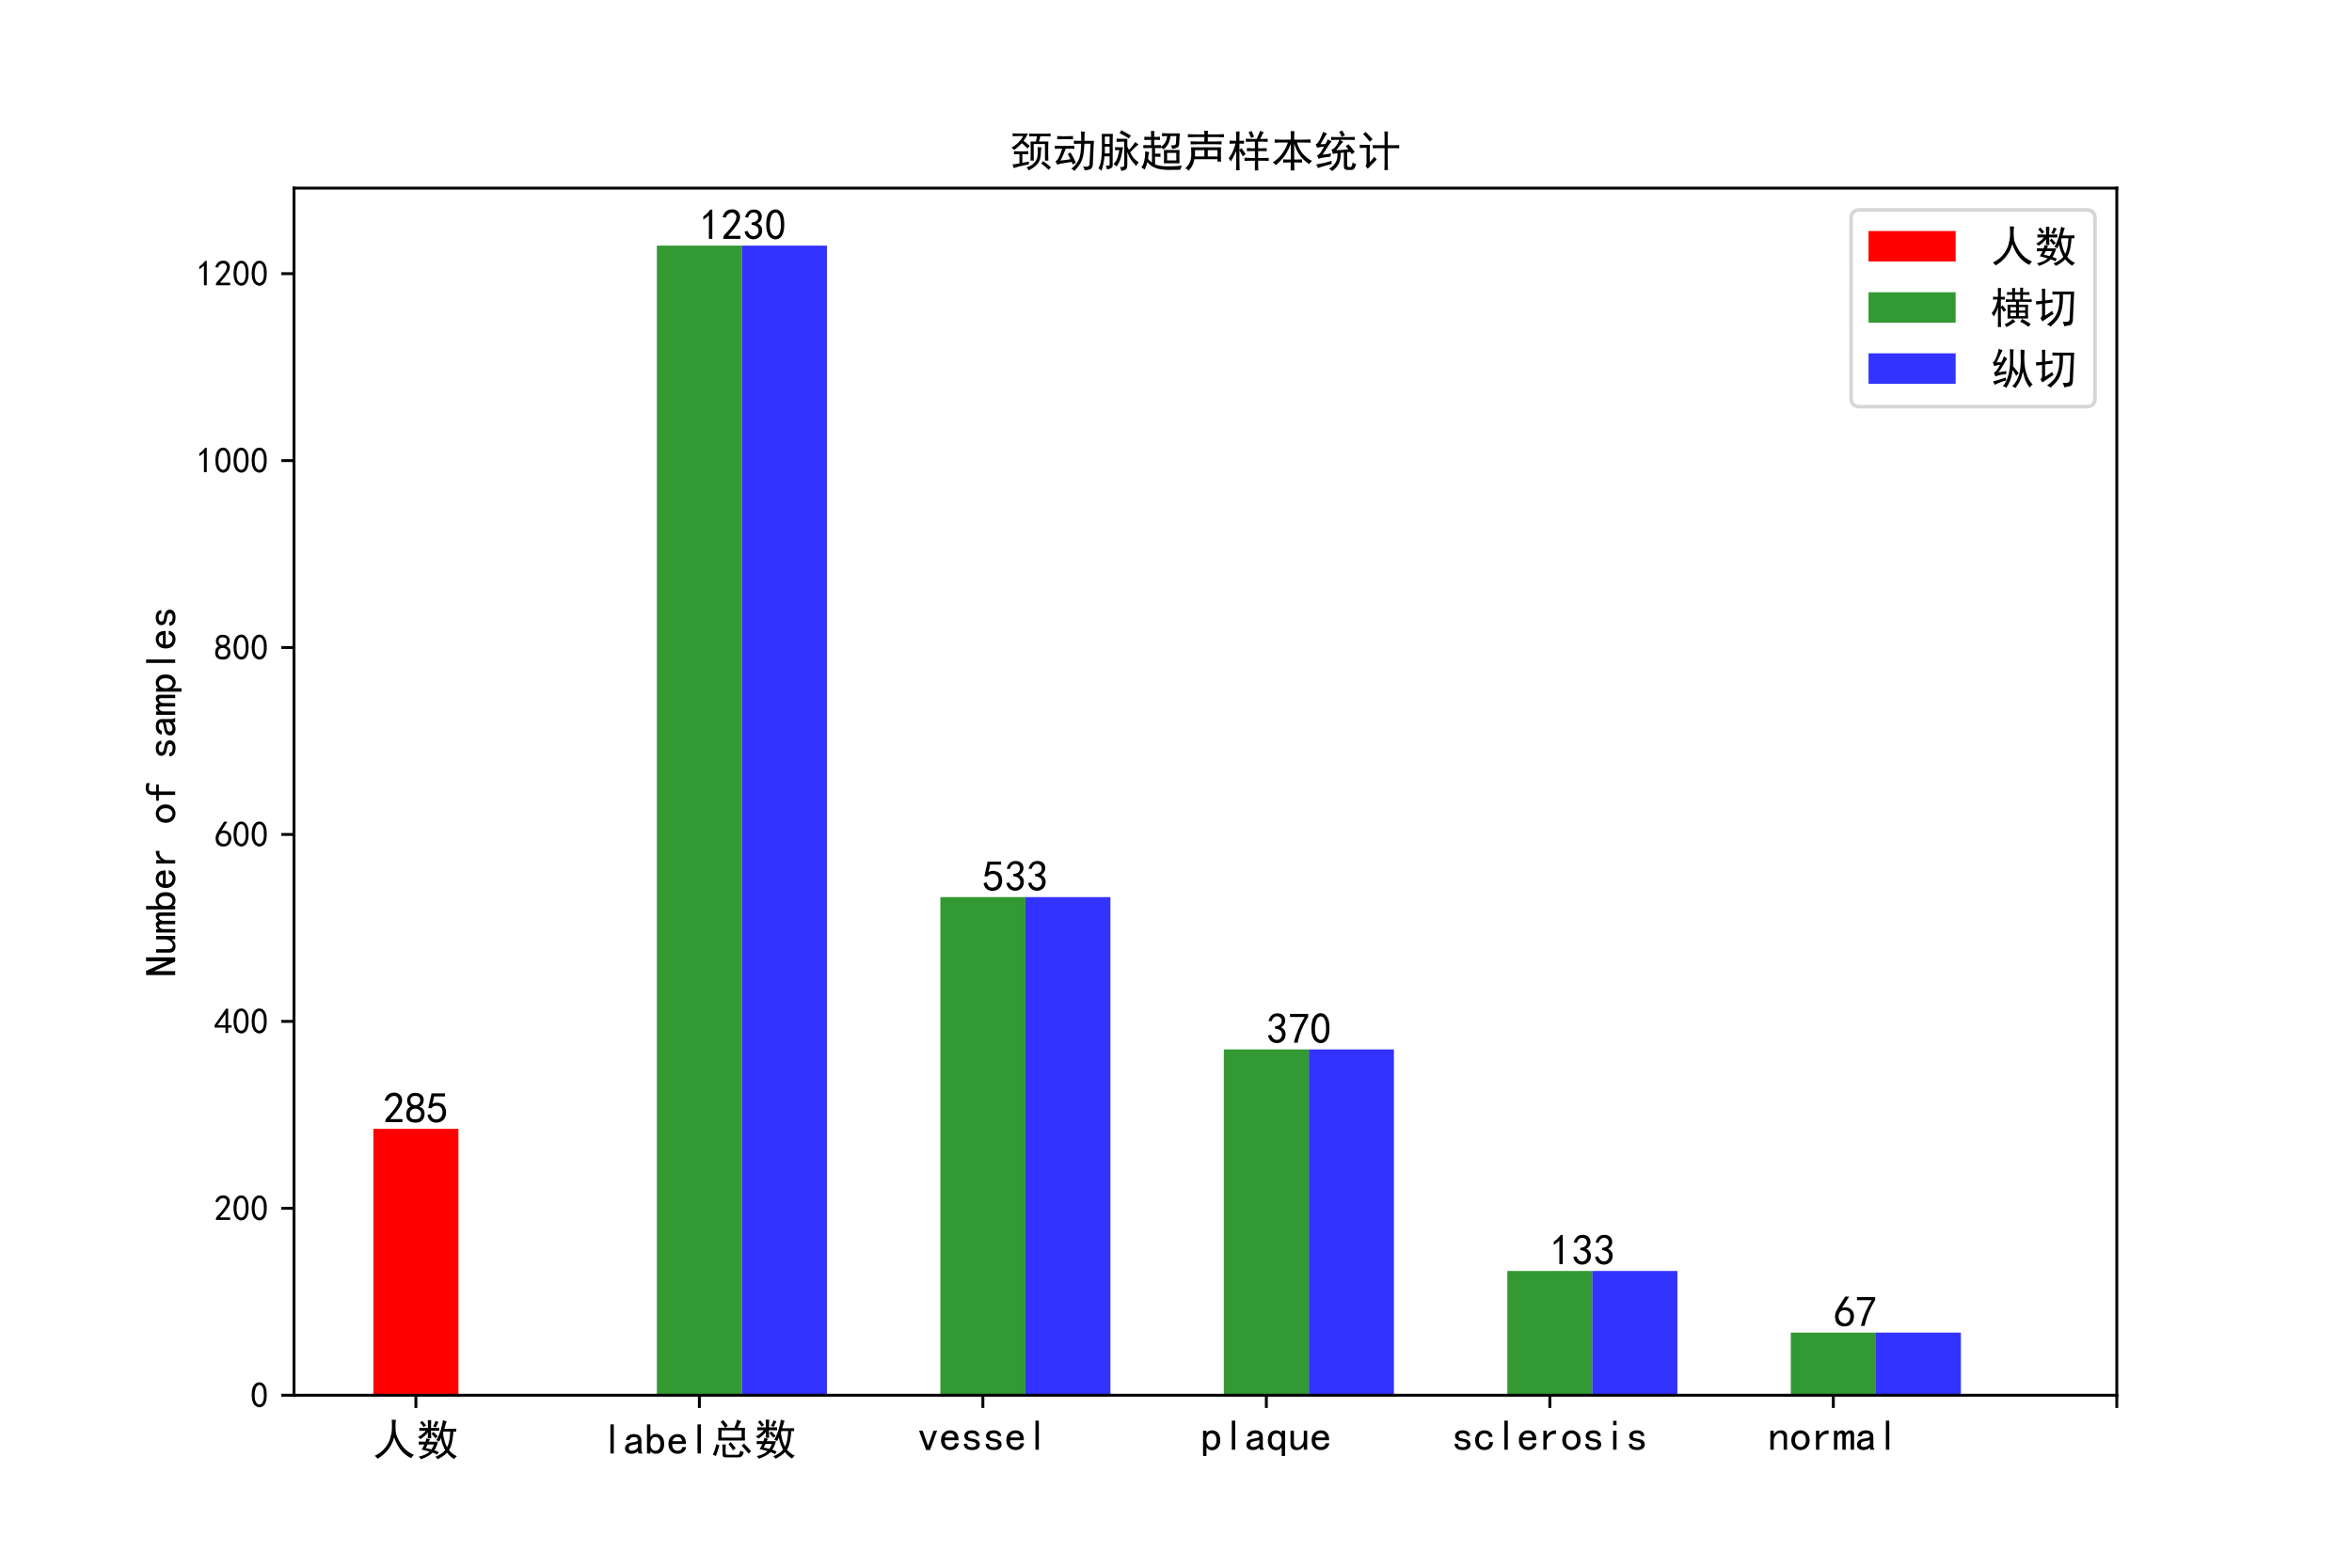 <?xml version="1.0" encoding="utf-8" standalone="no"?>
<!DOCTYPE svg PUBLIC "-//W3C//DTD SVG 1.1//EN"
  "http://www.w3.org/Graphics/SVG/1.1/DTD/svg11.dtd">
<!-- Created with matplotlib (http://matplotlib.org/) -->
<svg height="432pt" version="1.1" viewBox="0 0 648 432" width="648pt" xmlns="http://www.w3.org/2000/svg" xmlns:xlink="http://www.w3.org/1999/xlink">
 <defs>
  <style type="text/css">
*{stroke-linecap:butt;stroke-linejoin:round;}
  </style>
 </defs>
 <g id="figure_1">
  <g id="patch_1">
   <path d="M 0 432 
L 648 432 
L 648 0 
L 0 0 
z
" style="fill:#ffffff;"/>
  </g>
  <g id="axes_1">
   <g id="patch_2">
    <path d="M 81 384.48 
L 583.2 384.48 
L 583.2 51.84 
L 81 51.84 
z
" style="fill:#ffffff;"/>
   </g>
   <g id="patch_3">
    <path clip-path="url(#pd84b29ef60)" d="M 102.869 384.48 
L 126.3 384.48 
L 126.3 311.075 
L 102.869 311.075 
z
" style="fill:#ff0000;"/>
   </g>
   <g id="patch_4">
    <path clip-path="url(#pd84b29ef60)" d="M 180.971 384.48 
L 204.402 384.48 
L 204.402 67.68 
L 180.971 67.68 
z
" style="fill:#008000;opacity:0.8;"/>
   </g>
   <g id="patch_5">
    <path clip-path="url(#pd84b29ef60)" d="M 259.074 384.48 
L 282.505 384.48 
L 282.505 247.2 
L 259.074 247.2 
z
" style="fill:#008000;opacity:0.8;"/>
   </g>
   <g id="patch_6">
    <path clip-path="url(#pd84b29ef60)" d="M 337.177 384.48 
L 360.607 384.48 
L 360.607 289.182 
L 337.177 289.182 
z
" style="fill:#008000;opacity:0.8;"/>
   </g>
   <g id="patch_7">
    <path clip-path="url(#pd84b29ef60)" d="M 415.279 384.48 
L 438.71 384.48 
L 438.71 350.224 
L 415.279 350.224 
z
" style="fill:#008000;opacity:0.8;"/>
   </g>
   <g id="patch_8">
    <path clip-path="url(#pd84b29ef60)" d="M 493.382 384.48 
L 516.813 384.48 
L 516.813 367.223 
L 493.382 367.223 
z
" style="fill:#008000;opacity:0.8;"/>
   </g>
   <g id="patch_9">
    <path clip-path="url(#pd84b29ef60)" d="M 204.402 384.48 
L 227.833 384.48 
L 227.833 67.68 
L 204.402 67.68 
z
" style="fill:#0000ff;opacity:0.8;"/>
   </g>
   <g id="patch_10">
    <path clip-path="url(#pd84b29ef60)" d="M 282.505 384.48 
L 305.936 384.48 
L 305.936 247.2 
L 282.505 247.2 
z
" style="fill:#0000ff;opacity:0.8;"/>
   </g>
   <g id="patch_11">
    <path clip-path="url(#pd84b29ef60)" d="M 360.607 384.48 
L 384.038 384.48 
L 384.038 289.182 
L 360.607 289.182 
z
" style="fill:#0000ff;opacity:0.8;"/>
   </g>
   <g id="patch_12">
    <path clip-path="url(#pd84b29ef60)" d="M 438.71 384.48 
L 462.141 384.48 
L 462.141 350.224 
L 438.71 350.224 
z
" style="fill:#0000ff;opacity:0.8;"/>
   </g>
   <g id="patch_13">
    <path clip-path="url(#pd84b29ef60)" d="M 516.813 384.48 
L 540.244 384.48 
L 540.244 367.223 
L 516.813 367.223 
z
" style="fill:#0000ff;opacity:0.8;"/>
   </g>
   <g id="matplotlib.axis_1">
    <g id="xtick_1">
     <g id="line2d_1">
      <defs>
       <path d="M 0 0 
L 0 3.5 
" id="md4687d749d" style="stroke:#000000;stroke-width:0.8;"/>
      </defs>
      <g>
       <use style="stroke:#000000;stroke-width:0.8;" x="114.584" xlink:href="#md4687d749d" y="384.48"/>
      </g>
     </g>
     <g id="text_1">
      <!-- 人数 -->
      <defs>
       <path d="M 5.469 -2.344 
Q 20.703 5.078 29.297 16.016 
Q 37.891 26.953 41.203 38.469 
Q 44.531 50 44.922 59.953 
Q 45.312 69.922 44.531 80.859 
Q 48.828 80.469 54.297 80.078 
Q 53.125 73.828 53.125 67.188 
Q 53.125 60.547 53.906 51.953 
Q 54.688 43.359 65.031 25.969 
Q 75.391 8.594 95.312 0 
Q 90.625 -4.688 89.062 -7.812 
Q 61.719 5.469 50 40.234 
Q 42.188 9.375 12.109 -8.984 
Q 9.766 -5.859 5.469 -2.344 
z
" id="SimHei-4eba"/>
       <path d="M 70.703 76.953 
Q 69.922 75 68.75 71.672 
Q 67.578 68.359 65.234 59.766 
L 83.203 59.766 
Q 87.109 59.766 92.578 60.156 
L 92.578 53.125 
Q 88.281 53.516 85.938 53.516 
Q 85.938 47.266 83.781 33.781 
Q 81.641 20.312 76.172 10.547 
Q 80.078 5.859 84.953 2.141 
Q 89.844 -1.562 94.141 -3.125 
Q 89.453 -6.641 87.891 -9.766 
Q 83.203 -7.031 79.297 -3.516 
Q 75.391 0 71.484 5.078 
Q 67.188 0.391 62.297 -2.922 
Q 57.422 -6.25 50 -10.156 
Q 48.047 -6.641 44.531 -4.688 
Q 50.391 -2.344 57.031 1.953 
Q 63.672 6.25 67.188 10.547 
Q 64.453 16.016 61.906 22.266 
Q 59.375 28.516 57.422 38.672 
Q 56.25 35.547 53.516 30.469 
Q 50.781 32.031 46.875 33.594 
Q 53.125 44.531 57.031 57.422 
Q 60.938 70.312 62.109 79.688 
Q 66.797 77.734 70.703 76.953 
z
M 32.812 35.156 
Q 31.25 33.594 29.297 30.078 
L 50.781 30.078 
Q 48.438 20.312 42.578 10.547 
Q 48.828 8.203 52.344 6.25 
Q 50.391 3.516 48.828 0.391 
Q 45.312 2.734 38.281 5.078 
Q 30.469 -3.516 11.328 -10.156 
Q 9.375 -5.859 6.25 -4.297 
Q 24.609 0 31.25 7.422 
Q 20.312 10.156 13.281 12.109 
Q 15.625 15.625 19.531 23.828 
Q 15.625 23.828 6.641 23.438 
L 6.641 30.469 
Q 14.062 30.078 21.875 30.078 
Q 23.438 33.594 24.219 37.891 
Q 28.516 36.328 32.812 35.156 
z
M 27.734 61.719 
Q 27.734 71.094 27.344 79.688 
L 35.156 79.688 
Q 34.766 71.484 34.766 61.719 
Q 48.047 61.719 53.516 62.109 
L 53.516 55.078 
Q 48.047 55.469 34.766 55.469 
Q 34.766 44.141 35.156 37.891 
L 27.344 37.891 
Q 27.734 43.359 27.734 51.562 
Q 25.781 48.438 20.312 43.547 
Q 14.844 38.672 10.156 35.938 
Q 8.203 39.453 4.297 41.016 
Q 7.812 42.188 13.672 46.484 
Q 19.531 50.781 22.656 55.469 
Q 14.844 55.469 7.812 55.078 
L 7.812 62.109 
Q 14.453 61.719 27.734 61.719 
z
M 62.109 49.609 
Q 65.625 26.562 71.875 17.578 
Q 75.781 26.562 77.141 35.734 
Q 78.516 44.922 78.906 53.516 
L 63.672 53.516 
L 62.109 49.609 
z
M 22.656 15.625 
Q 27.344 14.453 35.547 12.5 
Q 38.672 16.406 41.406 23.828 
L 26.953 23.828 
Q 25 19.922 22.656 15.625 
z
M 51.953 75.391 
Q 50 72.266 48.828 69.531 
Q 47.656 66.797 45.703 62.891 
Q 42.578 64.453 39.453 65.234 
Q 42.578 70.312 45.312 78.125 
Q 49.219 76.172 51.953 75.391 
z
M 40.234 52.734 
Q 45.312 47.656 50 42.578 
Q 47.656 40.625 44.922 37.891 
Q 39.453 44.531 35.938 48.438 
Q 38.281 50.391 40.234 52.734 
z
M 14.453 78.125 
Q 19.922 72.656 23.438 67.188 
L 17.578 63.672 
Q 14.844 69.141 9.375 73.828 
Q 12.891 76.172 14.453 78.125 
z
" id="SimHei-6570"/>
      </defs>
      <g transform="translate(102.584 400.902)scale(0.12 -0.12)">
       <use xlink:href="#SimHei-4eba"/>
       <use x="100" xlink:href="#SimHei-6570"/>
      </g>
     </g>
    </g>
    <g id="xtick_2">
     <g id="line2d_2">
      <g>
       <use style="stroke:#000000;stroke-width:0.8;" x="192.687" xlink:href="#md4687d749d" y="384.48"/>
      </g>
     </g>
     <g id="text_2">
      <!-- label总数 -->
      <defs>
       <path d="M 28.516 1.953 
L 20.703 1.953 
L 20.703 68.75 
L 28.516 68.75 
z
" id="SimHei-6c"/>
       <path d="M 44.922 1.953 
L 35.547 1.953 
Q 34.766 2.734 34.375 4.094 
Q 33.984 5.469 33.984 7.422 
Q 31.25 4.297 27.344 2.734 
Q 23.438 1.172 19.141 1.172 
Q 12.891 1.172 8.594 4.297 
Q 4.297 7.422 4.297 13.281 
Q 4.297 19.141 8.203 22.656 
Q 12.109 26.172 20.312 27.344 
Q 25.781 28.125 29.875 29.297 
Q 33.984 30.469 33.984 32.422 
Q 33.984 34.766 32.219 37.109 
Q 30.469 39.453 24.609 39.453 
Q 19.922 39.453 17.766 37.688 
Q 15.625 35.938 14.844 32.812 
L 6.25 32.812 
Q 7.031 39.062 11.906 42.766 
Q 16.797 46.484 24.609 46.484 
Q 33.203 46.484 37.5 42.578 
Q 41.797 38.672 41.797 31.641 
L 41.797 10.156 
Q 41.797 7.812 42.578 5.859 
Q 43.359 3.906 44.922 1.953 
z
M 33.984 16.406 
L 33.984 24.219 
Q 31.641 23.438 29.484 22.844 
Q 27.344 22.266 22.266 21.484 
Q 16.406 20.703 14.641 18.75 
Q 12.891 16.797 12.891 14.062 
Q 12.891 11.719 14.641 9.953 
Q 16.406 8.203 19.922 8.203 
Q 23.438 8.203 27.531 10.156 
Q 31.641 12.109 33.984 16.406 
z
" id="SimHei-61"/>
       <path d="M 44.141 23.828 
Q 44.141 12.5 38.672 6.828 
Q 33.203 1.172 25.391 1.172 
Q 21.094 1.172 17.969 2.734 
Q 14.844 4.297 12.5 7.812 
L 12.5 1.953 
L 4.688 1.953 
L 4.688 68.75 
L 12.5 68.75 
L 12.5 39.844 
Q 14.844 43.359 17.969 45.109 
Q 21.094 46.875 25.391 46.875 
Q 33.203 46.875 38.672 41.016 
Q 44.141 35.156 44.141 23.828 
z
M 35.547 23.828 
Q 35.547 31.25 32.609 35.547 
Q 29.688 39.844 23.828 39.844 
Q 19.141 39.844 15.812 35.547 
Q 12.5 31.25 12.5 23.828 
Q 12.5 16.406 15.812 12.297 
Q 19.141 8.203 23.828 8.203 
Q 29.688 8.203 32.609 12.297 
Q 35.547 16.406 35.547 23.828 
z
" id="SimHei-62"/>
       <path d="M 44.531 16.797 
Q 43.75 9.766 38.281 5.469 
Q 32.812 1.172 25.391 1.172 
Q 16.016 1.172 9.953 7.219 
Q 3.906 13.281 3.906 23.828 
Q 3.906 34.375 9.953 40.422 
Q 16.016 46.484 25.391 46.484 
Q 33.594 46.484 38.859 41.203 
Q 44.141 35.938 44.141 23.828 
L 12.5 23.828 
Q 12.5 15.234 16.203 11.719 
Q 19.922 8.203 25.391 8.203 
Q 29.688 8.203 32.422 10.344 
Q 35.156 12.5 35.938 16.797 
z
M 35.156 30.078 
Q 34.375 35.547 31.641 37.688 
Q 28.906 39.844 24.609 39.844 
Q 20.703 39.844 17.578 37.688 
Q 14.453 35.547 12.891 30.078 
z
" id="SimHei-65"/>
       <path d="M 71.094 75.781 
Q 68.359 72.656 62.891 60.938 
L 79.688 60.938 
Q 79.297 53.516 79.297 46.094 
Q 79.297 39.062 79.688 31.641 
L 18.359 31.641 
Q 18.75 39.844 18.75 46.875 
Q 18.75 54.297 18.359 60.938 
L 33.984 60.938 
Q 29.688 67.969 23.828 74.219 
Q 26.562 75.781 29.297 78.906 
Q 36.719 71.094 40.234 65.625 
Q 37.5 63.672 35.156 60.938 
L 55.469 60.938 
Q 60.547 73.438 61.719 79.688 
Q 67.188 76.953 71.094 75.781 
z
M 71.875 38.281 
L 71.875 55.078 
L 25.781 55.078 
L 25.781 38.281 
z
M 35.547 22.656 
Q 35.156 16.406 35.156 10.547 
Q 35.156 4.688 35.344 1.75 
Q 35.547 -1.172 41.797 -1.172 
L 62.5 -1.172 
Q 67.578 -1.172 68.75 8.594 
Q 72.656 6.25 76.953 5.078 
Q 74.609 -3.125 71.281 -5.266 
Q 67.969 -7.422 62.5 -7.031 
L 36.328 -7.031 
Q 28.906 -7.031 28.516 -2.734 
Q 28.125 1.562 28.125 8.203 
Q 28.125 15.234 27.734 22.656 
L 35.547 22.656 
z
M 21.094 20.703 
Q 16.406 4.688 12.891 -3.906 
Q 9.766 -2.344 5.859 -0.781 
Q 10.547 8.203 14.062 23.438 
Q 17.188 22.266 21.094 20.703 
z
M 77.344 24.609 
Q 89.062 12.891 93.75 7.031 
Q 91.016 4.297 87.891 1.562 
Q 83.984 7.031 71.875 19.922 
Q 74.219 21.484 77.344 24.609 
z
M 52.344 8.984 
Q 46.484 18.359 41.797 23.438 
Q 44.141 25.781 46.875 28.125 
Q 50.391 24.609 58.594 13.672 
Q 55.078 12.109 52.344 8.984 
z
" id="SimHei-603b"/>
      </defs>
      <g transform="translate(165.687 400.761)scale(0.12 -0.12)">
       <use xlink:href="#SimHei-6c"/>
       <use x="50" xlink:href="#SimHei-61"/>
       <use x="100" xlink:href="#SimHei-62"/>
       <use x="150" xlink:href="#SimHei-65"/>
       <use x="200" xlink:href="#SimHei-6c"/>
       <use x="250" xlink:href="#SimHei-603b"/>
       <use x="350" xlink:href="#SimHei-6570"/>
      </g>
     </g>
    </g>
    <g id="xtick_3">
     <g id="line2d_3">
      <g>
       <use style="stroke:#000000;stroke-width:0.8;" x="270.789" xlink:href="#md4687d749d" y="384.48"/>
      </g>
     </g>
     <g id="text_3">
      <!-- vessel -->
      <defs>
       <path d="M 44.922 45.703 
L 28.516 1.172 
L 19.922 1.172 
L 3.516 45.703 
L 11.719 45.703 
L 23.828 11.719 
L 24.609 11.719 
L 36.719 45.703 
z
" id="SimHei-76"/>
       <path d="M 42.969 14.062 
Q 42.969 7.812 38.078 4.484 
Q 33.203 1.172 25.781 1.172 
Q 16.406 1.172 11.328 4.875 
Q 6.25 8.594 6.25 15.625 
L 14.062 15.625 
Q 14.062 10.938 17.375 9.375 
Q 20.703 7.812 25.391 7.812 
Q 30.078 7.812 32.422 9.562 
Q 34.766 11.328 34.766 14.062 
Q 34.766 16.016 32.812 17.969 
Q 30.859 19.922 23.047 21.094 
Q 14.062 22.266 10.734 25.578 
Q 7.422 28.906 7.422 34.375 
Q 7.422 39.062 11.906 42.766 
Q 16.406 46.484 25 46.484 
Q 32.812 46.484 37.297 42.969 
Q 41.797 39.453 41.797 33.594 
L 33.984 33.594 
Q 33.984 37.109 31.438 38.469 
Q 28.906 39.844 25 39.844 
Q 19.922 39.844 17.766 38.078 
Q 15.625 36.328 15.625 33.984 
Q 15.625 31.25 17.578 29.688 
Q 19.531 28.125 25.781 27.344 
Q 35.938 25.781 39.453 22.453 
Q 42.969 19.141 42.969 14.062 
z
" id="SimHei-73"/>
      </defs>
      <g transform="translate(252.789 399.73)scale(0.12 -0.12)">
       <use xlink:href="#SimHei-76"/>
       <use x="50" xlink:href="#SimHei-65"/>
       <use x="100" xlink:href="#SimHei-73"/>
       <use x="150" xlink:href="#SimHei-73"/>
       <use x="200" xlink:href="#SimHei-65"/>
       <use x="250" xlink:href="#SimHei-6c"/>
      </g>
     </g>
    </g>
    <g id="xtick_4">
     <g id="line2d_4">
      <g>
       <use style="stroke:#000000;stroke-width:0.8;" x="348.892" xlink:href="#md4687d749d" y="384.48"/>
      </g>
     </g>
     <g id="text_4">
      <!-- plaque -->
      <defs>
       <path d="M 44.141 23.828 
Q 44.141 12.5 38.672 6.641 
Q 33.203 0.781 25.391 0.781 
Q 21.094 0.781 17.969 2.531 
Q 14.844 4.297 12.5 7.812 
L 12.5 -12.5 
L 4.688 -12.5 
L 4.688 45.703 
L 12.5 45.703 
L 12.5 39.844 
Q 14.844 43.359 17.969 44.922 
Q 21.094 46.484 25.391 46.484 
Q 33.203 46.484 38.672 40.812 
Q 44.141 35.156 44.141 23.828 
z
M 35.547 23.828 
Q 35.547 31.25 32.609 35.344 
Q 29.688 39.453 23.828 39.453 
Q 19.141 39.453 15.812 35.344 
Q 12.5 31.25 12.5 23.828 
Q 12.5 16.406 15.812 12.109 
Q 19.141 7.812 23.828 7.812 
Q 29.688 7.812 32.609 12.109 
Q 35.547 16.406 35.547 23.828 
z
" id="SimHei-70"/>
       <path d="M 42.969 -12.5 
L 35.156 -12.5 
L 35.156 7.812 
Q 32.812 4.297 29.688 2.531 
Q 26.562 0.781 22.266 0.781 
Q 14.453 0.781 8.984 6.641 
Q 3.516 12.5 3.516 23.828 
Q 3.516 35.156 8.984 40.812 
Q 14.453 46.484 22.266 46.484 
Q 26.562 46.484 29.688 44.922 
Q 32.812 43.359 35.156 39.844 
L 35.156 45.703 
L 42.969 45.703 
z
M 35.156 23.828 
Q 35.156 31.25 31.828 35.344 
Q 28.516 39.453 23.828 39.453 
Q 17.969 39.453 15.031 35.344 
Q 12.109 31.25 12.109 23.828 
Q 12.109 16.406 15.031 12.109 
Q 17.969 7.812 23.828 7.812 
Q 28.516 7.812 31.828 12.109 
Q 35.156 16.406 35.156 23.828 
z
" id="SimHei-71"/>
       <path d="M 43.75 1.953 
L 35.938 1.953 
L 35.938 10.156 
Q 32.812 5.859 29.094 3.516 
Q 25.391 1.172 19.531 1.172 
Q 12.5 1.172 8.984 5.078 
Q 5.469 8.984 5.469 14.844 
L 5.469 45.703 
L 13.281 45.703 
L 13.281 17.578 
Q 13.281 12.891 15.625 10.156 
Q 17.969 7.422 21.875 7.422 
Q 26.953 7.422 31.438 12.688 
Q 35.938 17.969 35.938 25.781 
L 35.938 45.703 
L 43.75 45.703 
z
" id="SimHei-75"/>
      </defs>
      <g transform="translate(330.892 399.73)scale(0.12 -0.12)">
       <use xlink:href="#SimHei-70"/>
       <use x="50" xlink:href="#SimHei-6c"/>
       <use x="100" xlink:href="#SimHei-61"/>
       <use x="150" xlink:href="#SimHei-71"/>
       <use x="200" xlink:href="#SimHei-75"/>
       <use x="250" xlink:href="#SimHei-65"/>
      </g>
     </g>
    </g>
    <g id="xtick_5">
     <g id="line2d_5">
      <g>
       <use style="stroke:#000000;stroke-width:0.8;" x="426.995" xlink:href="#md4687d749d" y="384.48"/>
      </g>
     </g>
     <g id="text_5">
      <!-- sclerosis -->
      <defs>
       <path d="M 44.531 19.531 
Q 44.531 11.328 38.859 6.25 
Q 33.203 1.172 24.609 1.172 
Q 16.016 1.172 9.766 7.219 
Q 3.516 13.281 3.516 23.828 
Q 3.516 34.375 9.766 40.422 
Q 16.016 46.484 24.609 46.484 
Q 33.203 46.484 38.281 41.984 
Q 43.359 37.5 43.359 31.25 
L 34.766 31.25 
Q 34.375 35.938 31.438 37.688 
Q 28.516 39.453 24.609 39.453 
Q 19.922 39.453 16.016 35.734 
Q 12.109 32.031 12.109 23.828 
Q 12.109 15.625 16.016 11.906 
Q 19.922 8.203 24.609 8.203 
Q 29.688 8.203 32.812 10.938 
Q 35.938 13.672 35.938 19.531 
z
" id="SimHei-63"/>
       <path d="M 39.062 37.891 
Q 31.641 39.062 26.562 35.734 
Q 21.484 32.422 17.969 24.219 
L 17.969 1.953 
L 10.156 1.953 
L 10.156 45.703 
L 17.969 45.703 
L 17.969 34.375 
Q 21.484 40.625 26.75 43.547 
Q 32.031 46.484 39.062 46.484 
z
" id="SimHei-72"/>
       <path d="M 45.703 23.828 
Q 45.703 13.672 39.453 7.422 
Q 33.203 1.172 24.609 1.172 
Q 16.016 1.172 9.766 7.422 
Q 3.516 13.672 3.516 23.828 
Q 3.516 33.984 9.766 40.234 
Q 16.016 46.484 24.609 46.484 
Q 33.203 46.484 39.453 40.234 
Q 45.703 33.984 45.703 23.828 
z
M 37.109 23.828 
Q 37.109 31.641 33.203 35.547 
Q 29.297 39.453 24.609 39.453 
Q 19.922 39.453 16.016 35.547 
Q 12.109 31.641 12.109 23.828 
Q 12.109 16.016 16.016 12.109 
Q 19.922 8.203 24.609 8.203 
Q 29.297 8.203 33.203 12.109 
Q 37.109 16.016 37.109 23.828 
z
" id="SimHei-6f"/>
       <path d="M 28.125 58.203 
L 20.312 58.203 
L 20.312 68.359 
L 28.125 68.359 
z
M 28.125 1.953 
L 20.312 1.953 
L 20.312 45.703 
L 28.125 45.703 
z
" id="SimHei-69"/>
      </defs>
      <g transform="translate(399.995 399.73)scale(0.12 -0.12)">
       <use xlink:href="#SimHei-73"/>
       <use x="50" xlink:href="#SimHei-63"/>
       <use x="100" xlink:href="#SimHei-6c"/>
       <use x="150" xlink:href="#SimHei-65"/>
       <use x="200" xlink:href="#SimHei-72"/>
       <use x="250" xlink:href="#SimHei-6f"/>
       <use x="300" xlink:href="#SimHei-73"/>
       <use x="350" xlink:href="#SimHei-69"/>
       <use x="400" xlink:href="#SimHei-73"/>
      </g>
     </g>
    </g>
    <g id="xtick_6">
     <g id="line2d_6">
      <g>
       <use style="stroke:#000000;stroke-width:0.8;" x="505.097" xlink:href="#md4687d749d" y="384.48"/>
      </g>
     </g>
     <g id="text_6">
      <!-- normal -->
      <defs>
       <path d="M 43.75 1.953 
L 35.938 1.953 
L 35.938 30.078 
Q 35.938 34.766 33.594 37.5 
Q 31.25 40.234 27.344 40.234 
Q 22.266 40.234 17.766 34.953 
Q 13.281 29.688 13.281 21.875 
L 13.281 1.953 
L 5.469 1.953 
L 5.469 45.703 
L 13.281 45.703 
L 13.281 37.5 
Q 16.406 41.797 20.109 44.141 
Q 23.828 46.484 29.688 46.484 
Q 36.719 46.484 40.234 42.578 
Q 43.75 38.672 43.75 32.812 
z
" id="SimHei-6e"/>
       <path d="M 47.656 1.953 
L 39.844 1.953 
L 39.844 33.594 
Q 39.844 35.938 39.062 37.5 
Q 38.281 39.062 35.938 39.062 
Q 33.203 39.062 30.859 36.125 
Q 28.516 33.203 28.516 28.516 
L 28.516 1.953 
L 20.703 1.953 
L 20.703 33.594 
Q 20.703 35.938 19.922 37.5 
Q 19.141 39.062 16.797 39.062 
Q 14.062 39.062 11.719 36.125 
Q 9.375 33.203 9.375 28.516 
L 9.375 1.953 
L 1.562 1.953 
L 1.562 45.703 
L 9.375 45.703 
L 9.375 39.844 
Q 11.328 42.969 14.062 44.719 
Q 16.797 46.484 19.922 46.484 
Q 23.047 46.484 25.188 44.719 
Q 27.344 42.969 28.125 39.844 
Q 30.078 42.969 32.609 44.719 
Q 35.156 46.484 38.281 46.484 
Q 42.969 46.484 45.312 43.938 
Q 47.656 41.406 47.656 36.719 
z
" id="SimHei-6d"/>
      </defs>
      <g transform="translate(487.097 399.73)scale(0.12 -0.12)">
       <use xlink:href="#SimHei-6e"/>
       <use x="50" xlink:href="#SimHei-6f"/>
       <use x="100" xlink:href="#SimHei-72"/>
       <use x="150" xlink:href="#SimHei-6d"/>
       <use x="200" xlink:href="#SimHei-61"/>
       <use x="250" xlink:href="#SimHei-6c"/>
      </g>
     </g>
    </g>
    <g id="xtick_7">
     <g id="line2d_7">
      <g>
       <use style="stroke:#000000;stroke-width:0.8;" x="583.2" xlink:href="#md4687d749d" y="384.48"/>
      </g>
     </g>
    </g>
   </g>
   <g id="matplotlib.axis_2">
    <g id="ytick_1">
     <g id="line2d_8">
      <defs>
       <path d="M 0 0 
L -3.5 0 
" id="m2a124cef84" style="stroke:#000000;stroke-width:0.8;"/>
      </defs>
      <g>
       <use style="stroke:#000000;stroke-width:0.8;" x="81" xlink:href="#m2a124cef84" y="384.48"/>
      </g>
     </g>
     <g id="text_7">
      <!-- 0 -->
      <defs>
       <path d="M 3.125 29.297 
Q 3.906 50 6.438 56.047 
Q 8.984 62.109 13.672 66.016 
Q 18.359 69.922 25.188 69.922 
Q 32.031 69.922 37.109 64.25 
Q 42.188 58.594 43.75 50 
Q 45.312 41.406 44.719 30.266 
Q 44.141 19.141 40.812 12.109 
Q 37.5 5.078 30.859 2.344 
Q 24.219 -0.391 17.578 2.922 
Q 10.938 6.25 8.203 11.719 
Q 5.469 17.188 4.297 23.234 
Q 3.125 29.297 3.906 50 
z
M 12.891 52.734 
Q 10.547 31.25 12.5 22.844 
Q 14.453 14.453 18.938 10.938 
Q 23.438 7.422 28.125 9.562 
Q 32.812 11.719 34.953 18.156 
Q 37.109 24.609 37.109 32.219 
Q 37.109 39.844 36.516 46.094 
Q 35.938 52.344 33 57.422 
Q 30.078 62.5 25.188 62.688 
Q 20.312 62.891 16.594 57.812 
Q 12.891 52.734 10.547 31.25 
z
" id="SimHei-30"/>
      </defs>
      <g transform="translate(69 387.918)scale(0.1 -0.1)">
       <use xlink:href="#SimHei-30"/>
      </g>
     </g>
    </g>
    <g id="ytick_2">
     <g id="line2d_9">
      <g>
       <use style="stroke:#000000;stroke-width:0.8;" x="81" xlink:href="#m2a124cef84" y="332.968"/>
      </g>
     </g>
     <g id="text_8">
      <!-- 200 -->
      <defs>
       <path d="M 4.688 3.906 
Q 5.078 9.766 10.156 14.453 
Q 15.234 19.141 23.047 29.094 
Q 30.859 39.062 33.203 44.531 
Q 35.547 50 34.953 53.906 
Q 34.375 57.812 31.25 60.344 
Q 28.125 62.891 24.016 62.5 
Q 19.922 62.109 16.203 59.375 
Q 12.5 56.641 10.547 51.172 
L 3.125 52.344 
Q 6.25 61.328 11.125 65.422 
Q 16.016 69.531 22.656 69.922 
Q 26.562 70.312 29.688 69.719 
Q 32.812 69.141 36.125 66.984 
Q 39.453 64.844 41.594 60.547 
Q 43.75 56.25 43.156 50.188 
Q 42.578 44.141 37.109 35.734 
Q 31.641 27.344 16.016 9.375 
L 44.141 9.375 
L 44.141 2.344 
L 4.688 2.344 
z
" id="SimHei-32"/>
      </defs>
      <g transform="translate(59 336.405)scale(0.1 -0.1)">
       <use xlink:href="#SimHei-32"/>
       <use x="50" xlink:href="#SimHei-30"/>
       <use x="100" xlink:href="#SimHei-30"/>
      </g>
     </g>
    </g>
    <g id="ytick_3">
     <g id="line2d_10">
      <g>
       <use style="stroke:#000000;stroke-width:0.8;" x="81" xlink:href="#m2a124cef84" y="281.456"/>
      </g>
     </g>
     <g id="text_9">
      <!-- 400 -->
      <defs>
       <path d="M 31.25 17.188 
L 1.172 17.188 
L 1.172 23.828 
L 32.812 69.531 
L 38.672 69.531 
L 38.672 23.828 
L 48.047 23.828 
L 48.047 17.188 
L 38.672 17.188 
L 38.672 2.344 
L 31.25 2.344 
z
M 31.25 23.828 
L 31.25 54.688 
L 9.375 23.828 
z
" id="SimHei-34"/>
      </defs>
      <g transform="translate(59 284.893)scale(0.1 -0.1)">
       <use xlink:href="#SimHei-34"/>
       <use x="50" xlink:href="#SimHei-30"/>
       <use x="100" xlink:href="#SimHei-30"/>
      </g>
     </g>
    </g>
    <g id="ytick_4">
     <g id="line2d_11">
      <g>
       <use style="stroke:#000000;stroke-width:0.8;" x="81" xlink:href="#m2a124cef84" y="229.943"/>
      </g>
     </g>
     <g id="text_10">
      <!-- 600 -->
      <defs>
       <path d="M 3.516 19.531 
Q 4.297 30.859 6.047 34.766 
Q 7.812 38.672 11.328 44.531 
L 27.344 69.531 
L 36.328 69.531 
L 19.922 43.75 
Q 30.469 46.484 36.719 42.969 
Q 42.969 39.453 45.109 34.953 
Q 47.266 30.469 47.453 25.188 
Q 47.656 19.922 45.891 14.844 
Q 44.141 9.766 39.641 5.656 
Q 35.156 1.562 27.141 1.172 
Q 19.141 0.781 13.469 4.094 
Q 7.812 7.422 5.656 13.469 
Q 3.516 19.531 4.297 30.859 
z
M 12.5 16.016 
Q 19.531 8.594 25.391 8.203 
Q 31.25 7.812 35.156 12.109 
Q 39.062 16.406 39.062 24.609 
Q 39.062 32.812 34.172 35.938 
Q 29.297 39.062 23.234 38.281 
Q 17.188 37.5 14.453 32.422 
Q 11.719 27.344 12.109 21.672 
Q 12.5 16.016 19.531 8.594 
z
" id="SimHei-36"/>
      </defs>
      <g transform="translate(59 233.381)scale(0.1 -0.1)">
       <use xlink:href="#SimHei-36"/>
       <use x="50" xlink:href="#SimHei-30"/>
       <use x="100" xlink:href="#SimHei-30"/>
      </g>
     </g>
    </g>
    <g id="ytick_5">
     <g id="line2d_12">
      <g>
       <use style="stroke:#000000;stroke-width:0.8;" x="81" xlink:href="#m2a124cef84" y="178.431"/>
      </g>
     </g>
     <g id="text_11">
      <!-- 800 -->
      <defs>
       <path d="M 2.734 16.797 
Q 2.734 26.172 5.078 30.656 
Q 7.422 35.156 12.891 37.891 
Q 8.203 40.625 6.641 43.938 
Q 5.078 47.266 4.875 51.562 
Q 4.688 55.859 6.047 58.984 
Q 7.422 62.109 10.156 64.844 
Q 12.891 67.578 16.203 68.547 
Q 19.531 69.531 23.438 69.531 
Q 27.344 69.531 30.469 68.75 
Q 33.594 67.969 37.109 65.422 
Q 40.625 62.891 42.188 58.203 
Q 43.75 53.516 41.984 47.266 
Q 40.234 41.016 32.812 37.5 
Q 39.453 35.547 42.188 31.438 
Q 44.922 27.344 44.922 21.484 
Q 44.922 15.625 43.156 12.109 
Q 41.406 8.594 39.25 6.25 
Q 37.109 3.906 33.391 2.531 
Q 29.688 1.172 24.016 1.172 
Q 18.359 1.172 14.25 2.531 
Q 10.156 3.906 7.422 6.641 
Q 4.688 9.375 3.703 13.078 
Q 2.734 16.797 2.734 26.172 
z
M 10.938 26.562 
Q 10.547 17.188 12.297 13.672 
Q 14.062 10.156 18.75 9.172 
Q 23.438 8.203 28.516 9.375 
Q 33.594 10.547 35.547 14.844 
Q 37.5 19.141 36.906 23.438 
Q 36.328 27.734 32.031 30.656 
Q 27.734 33.594 22.656 33.203 
Q 17.578 32.812 14.25 29.688 
Q 10.938 26.562 10.547 17.188 
z
M 12.109 56.25 
Q 12.109 48.438 14.844 44.922 
Q 17.578 41.406 23.438 41.406 
Q 29.297 41.406 32.219 44.922 
Q 35.156 48.438 34.953 53.312 
Q 34.766 58.203 31.438 60.547 
Q 28.125 62.891 22.453 62.5 
Q 16.797 62.109 14.453 59.172 
Q 12.109 56.25 12.109 48.438 
z
" id="SimHei-38"/>
      </defs>
      <g transform="translate(59 181.869)scale(0.1 -0.1)">
       <use xlink:href="#SimHei-38"/>
       <use x="50" xlink:href="#SimHei-30"/>
       <use x="100" xlink:href="#SimHei-30"/>
      </g>
     </g>
    </g>
    <g id="ytick_6">
     <g id="line2d_13">
      <g>
       <use style="stroke:#000000;stroke-width:0.8;" x="81" xlink:href="#m2a124cef84" y="126.919"/>
      </g>
     </g>
     <g id="text_12">
      <!-- 1000 -->
      <defs>
       <path d="M 21.875 56.25 
Q 16.797 51.172 8.984 46.484 
L 8.984 53.906 
Q 18.75 60.547 25 69.531 
L 29.688 69.531 
L 29.688 2.344 
L 21.875 2.344 
z
" id="SimHei-31"/>
      </defs>
      <g transform="translate(54 130.357)scale(0.1 -0.1)">
       <use xlink:href="#SimHei-31"/>
       <use x="50" xlink:href="#SimHei-30"/>
       <use x="100" xlink:href="#SimHei-30"/>
       <use x="150" xlink:href="#SimHei-30"/>
      </g>
     </g>
    </g>
    <g id="ytick_7">
     <g id="line2d_14">
      <g>
       <use style="stroke:#000000;stroke-width:0.8;" x="81" xlink:href="#m2a124cef84" y="75.407"/>
      </g>
     </g>
     <g id="text_13">
      <!-- 1200 -->
      <g transform="translate(54 78.844)scale(0.1 -0.1)">
       <use xlink:href="#SimHei-31"/>
       <use x="50" xlink:href="#SimHei-32"/>
       <use x="100" xlink:href="#SimHei-30"/>
       <use x="150" xlink:href="#SimHei-30"/>
      </g>
     </g>
    </g>
    <g id="text_14">
     <!-- Number of samples -->
     <defs>
      <path d="M 44.531 1.953 
L 34.766 1.953 
L 13.281 50.391 
L 12.891 50.391 
L 12.891 1.953 
L 3.906 1.953 
L 3.906 68.75 
L 13.672 68.75 
L 35.156 20.312 
L 35.547 20.312 
L 35.547 68.75 
L 44.531 68.75 
z
" id="SimHei-4e"/>
      <path id="SimHei-20"/>
      <path d="M 44.531 59.766 
Q 42.578 60.938 39.844 61.719 
Q 37.109 62.5 32.812 62.5 
Q 28.516 62.5 26.953 60.344 
Q 25.391 58.203 25.391 55.078 
L 25.391 45.703 
L 41.406 45.703 
L 41.406 39.453 
L 25.391 39.453 
L 25.391 1.953 
L 17.578 1.953 
L 17.578 39.453 
L 4.297 39.453 
L 4.297 45.703 
L 17.578 45.703 
L 17.578 54.688 
Q 17.578 61.719 21.875 65.625 
Q 26.172 69.531 33.203 69.531 
Q 37.5 69.531 40.031 68.938 
Q 42.578 68.359 44.531 67.578 
z
" id="SimHei-66"/>
     </defs>
     <g transform="translate(48.5 269.16)rotate(-90)scale(0.12 -0.12)">
      <use xlink:href="#SimHei-4e"/>
      <use x="50" xlink:href="#SimHei-75"/>
      <use x="100" xlink:href="#SimHei-6d"/>
      <use x="150" xlink:href="#SimHei-62"/>
      <use x="200" xlink:href="#SimHei-65"/>
      <use x="250" xlink:href="#SimHei-72"/>
      <use x="300" xlink:href="#SimHei-20"/>
      <use x="350" xlink:href="#SimHei-6f"/>
      <use x="400" xlink:href="#SimHei-66"/>
      <use x="450" xlink:href="#SimHei-20"/>
      <use x="500" xlink:href="#SimHei-73"/>
      <use x="550" xlink:href="#SimHei-61"/>
      <use x="600" xlink:href="#SimHei-6d"/>
      <use x="650" xlink:href="#SimHei-70"/>
      <use x="700" xlink:href="#SimHei-6c"/>
      <use x="750" xlink:href="#SimHei-65"/>
      <use x="800" xlink:href="#SimHei-73"/>
     </g>
    </g>
   </g>
   <g id="patch_14">
    <path d="M 81 384.48 
L 81 51.84 
" style="fill:none;stroke:#000000;stroke-linecap:square;stroke-linejoin:miter;stroke-width:0.8;"/>
   </g>
   <g id="patch_15">
    <path d="M 583.2 384.48 
L 583.2 51.84 
" style="fill:none;stroke:#000000;stroke-linecap:square;stroke-linejoin:miter;stroke-width:0.8;"/>
   </g>
   <g id="patch_16">
    <path d="M 81 384.48 
L 583.2 384.48 
" style="fill:none;stroke:#000000;stroke-linecap:square;stroke-linejoin:miter;stroke-width:0.8;"/>
   </g>
   <g id="patch_17">
    <path d="M 81 51.84 
L 583.2 51.84 
" style="fill:none;stroke:#000000;stroke-linecap:square;stroke-linejoin:miter;stroke-width:0.8;"/>
   </g>
   <g id="text_15">
    <!-- 285 -->
    <defs>
     <path d="M 8.594 20.703 
Q 11.328 10.156 17.969 8.984 
Q 24.609 7.812 28.703 10.344 
Q 32.812 12.891 34.562 16.984 
Q 36.328 21.094 36.125 26.172 
Q 35.938 31.25 33.391 34.766 
Q 30.859 38.281 26.953 39.453 
Q 23.047 40.625 18.156 39.453 
Q 13.281 38.281 10.156 33.984 
L 3.516 34.766 
Q 4.297 37.109 10.938 68.359 
L 41.797 68.359 
L 41.797 61.328 
L 16.797 61.328 
Q 14.844 50.781 12.891 44.531 
Q 18.75 47.266 23.828 47.062 
Q 28.906 46.875 33.594 44.719 
Q 38.281 42.578 40.422 38.859 
Q 42.578 35.156 43.547 31.438 
Q 44.531 27.734 44.328 23.438 
Q 44.141 19.141 42.578 14.641 
Q 41.016 10.156 37.891 7.219 
Q 34.766 4.297 30.266 2.531 
Q 25.781 0.781 19.922 1.172 
Q 14.062 1.562 8.781 5.469 
Q 3.516 9.375 1.562 18.75 
z
" id="SimHei-35"/>
    </defs>
    <g transform="translate(105.584 309.498)scale(0.12 -0.12)">
     <use xlink:href="#SimHei-32"/>
     <use x="50" xlink:href="#SimHei-38"/>
     <use x="100" xlink:href="#SimHei-35"/>
    </g>
   </g>
   <g id="text_16">
    <!-- 1230 -->
    <defs>
     <path d="M 3.906 19.141 
L 10.938 20.312 
Q 12.5 15.234 16.016 11.906 
Q 19.531 8.594 24.797 8.781 
Q 30.078 8.984 33.203 13.078 
Q 36.328 17.188 35.938 22.453 
Q 35.547 27.734 31.828 30.656 
Q 28.125 33.594 19.922 34.766 
L 19.922 39.844 
Q 28.125 40.625 31.828 44.141 
Q 35.547 47.656 35.156 53.312 
Q 34.766 58.984 30.078 61.516 
Q 25.391 64.062 20.109 62.109 
Q 14.844 60.156 11.719 51.172 
L 4.688 52.344 
Q 7.031 59.375 11.125 64.062 
Q 15.234 68.75 22.266 69.531 
Q 29.297 70.312 34.562 67.766 
Q 39.844 65.234 41.984 59.953 
Q 44.141 54.688 42.578 48.438 
Q 41.016 42.188 33.594 37.5 
Q 39.062 35.156 41.984 30.469 
Q 44.922 25.781 43.938 18.156 
Q 42.969 10.547 37.109 5.859 
Q 31.25 1.172 23.828 1.359 
Q 16.406 1.562 10.938 6.047 
Q 5.469 10.547 3.906 19.141 
z
" id="SimHei-33"/>
    </defs>
    <g transform="translate(192.687 66.103)scale(0.12 -0.12)">
     <use xlink:href="#SimHei-31"/>
     <use x="50" xlink:href="#SimHei-32"/>
     <use x="100" xlink:href="#SimHei-33"/>
     <use x="150" xlink:href="#SimHei-30"/>
    </g>
   </g>
   <g id="text_17">
    <!-- 533 -->
    <g transform="translate(270.789 245.623)scale(0.12 -0.12)">
     <use xlink:href="#SimHei-35"/>
     <use x="50" xlink:href="#SimHei-33"/>
     <use x="100" xlink:href="#SimHei-33"/>
    </g>
   </g>
   <g id="text_18">
    <!-- 370 -->
    <defs>
     <path d="M 13.281 2.344 
Q 20.312 32.031 37.891 61.328 
L 4.297 61.328 
L 4.297 68.359 
L 46.094 68.359 
L 46.094 61.719 
Q 27.734 32.031 21.875 2.344 
L 13.281 2.344 
z
" id="SimHei-37"/>
    </defs>
    <g transform="translate(348.892 287.605)scale(0.12 -0.12)">
     <use xlink:href="#SimHei-33"/>
     <use x="50" xlink:href="#SimHei-37"/>
     <use x="100" xlink:href="#SimHei-30"/>
    </g>
   </g>
   <g id="text_19">
    <!-- 133 -->
    <g transform="translate(426.995 348.647)scale(0.12 -0.12)">
     <use xlink:href="#SimHei-31"/>
     <use x="50" xlink:href="#SimHei-33"/>
     <use x="100" xlink:href="#SimHei-33"/>
    </g>
   </g>
   <g id="text_20">
    <!-- 67 -->
    <g transform="translate(505.097 365.646)scale(0.12 -0.12)">
     <use xlink:href="#SimHei-36"/>
     <use x="50" xlink:href="#SimHei-37"/>
    </g>
   </g>
   <g id="text_21">
    <!-- 颈动脉超声样本统计 -->
    <defs>
     <path d="M 81.25 75 
Q 87.891 75 94.531 75.391 
L 94.531 68.75 
Q 87.891 69.141 80.859 69.141 
L 71.094 69.141 
Q 69.922 65.625 67.969 57.031 
L 89.453 57.031 
Q 89.062 50.781 89.062 43.75 
L 89.062 27.344 
Q 89.062 21.094 89.453 13.281 
L 81.641 13.281 
L 81.641 51.172 
L 55.859 51.172 
L 55.859 13.281 
L 48.438 13.281 
Q 48.828 21.875 48.828 28.125 
L 48.828 43.359 
Q 48.828 51.172 48.438 57.031 
L 60.938 57.031 
Q 62.5 64.453 63.281 69.141 
L 58.594 69.141 
Q 52.344 69.141 45.312 68.75 
L 45.312 75.391 
Q 52.344 75 58.594 75 
z
M 42.578 75.391 
Q 39.062 67.578 32.422 58.594 
Q 39.453 53.516 46.875 46.875 
Q 43.75 44.141 41.406 41.016 
Q 33.203 50 28.516 53.125 
Q 26.172 50.781 22.062 46.875 
Q 17.969 42.969 10.938 37.5 
Q 8.203 40.625 4.688 42.969 
Q 14.844 48.438 21.672 55.859 
Q 28.516 63.281 31.641 69.531 
L 19.922 69.531 
Q 14.062 69.531 7.422 69.141 
L 7.422 75.781 
Q 14.062 75.391 19.922 75.391 
z
M 33.203 34.375 
Q 37.891 34.375 43.359 34.766 
L 43.359 27.734 
Q 35.938 28.125 29.688 28.125 
L 29.688 8.203 
Q 32.812 8.594 36.516 9.375 
Q 40.234 10.156 44.922 10.938 
Q 44.531 8.203 44.531 4.688 
Q 41.016 3.906 35.547 2.734 
Q 30.078 1.562 24.219 0.188 
Q 18.359 -1.172 15.234 -2.344 
Q 12.109 -3.516 10.156 -3.906 
Q 8.984 0 7.031 4.297 
Q 11.328 4.688 23.047 6.641 
L 23.047 28.125 
Q 17.188 28.125 10.547 27.734 
L 10.547 34.766 
Q 17.578 34.375 21.875 34.375 
z
M 73.828 43.359 
Q 72.266 37.5 72.266 31.25 
Q 72.266 25.391 70.703 17.969 
Q 69.141 10.547 62.891 3.906 
Q 56.641 -2.734 44.531 -9.375 
Q 42.969 -5.859 39.453 -2.344 
Q 49.609 1.172 54.688 5.656 
Q 59.766 10.156 62.297 15.812 
Q 64.844 21.484 65.031 29.094 
Q 65.234 36.719 64.844 44.531 
Q 69.922 43.359 73.828 43.359 
z
M 77.344 12.109 
Q 80.859 9.766 85.734 5.859 
Q 90.625 1.953 95.703 -2.344 
Q 92.578 -4.688 90.234 -8.203 
Q 85.156 -3.125 81.047 0.391 
Q 76.953 3.906 73.047 6.641 
Q 75.781 9.375 77.344 12.109 
z
" id="SimHei-9888"/>
     <path d="M 64.453 80.469 
Q 69.141 79.297 73.438 79.297 
Q 72.656 75.391 72.453 70.5 
Q 72.266 65.625 72.266 58.594 
L 94.141 58.594 
Q 93.75 53.516 93.359 47.266 
L 91.406 2.734 
Q 90.234 -5.078 84.953 -6.828 
Q 79.688 -8.594 73.047 -9.375 
Q 71.875 -4.688 69.141 -0.781 
Q 77.734 -1.172 80.859 0.188 
Q 83.984 1.562 83.984 5.469 
L 86.328 51.953 
L 72.266 51.953 
Q 71.484 34.766 69.719 25.781 
Q 67.969 16.797 64.25 9.172 
Q 60.547 1.562 49.219 -10.547 
Q 45.312 -6.641 42.188 -5.469 
Q 49.609 0.391 54.297 6.828 
Q 58.984 13.281 60.938 20.109 
Q 62.891 26.953 63.672 34.375 
Q 64.453 41.797 64.844 51.953 
L 58.203 51.953 
Q 53.906 51.953 48.047 51.562 
L 48.047 58.984 
Q 53.906 58.594 58.984 58.594 
L 64.844 58.594 
L 64.844 69.531 
Q 64.844 75 64.453 80.469 
z
M 4.297 47.266 
Q 10.156 46.875 18.359 46.875 
L 33.203 46.875 
Q 40.234 46.875 49.219 47.266 
L 49.219 40.234 
Q 40.234 40.625 33.594 40.625 
L 29.297 40.625 
Q 26.953 34.375 24.016 27.344 
Q 21.094 20.312 17.188 13.281 
Q 32.422 14.844 40.234 16.406 
Q 38.281 21.094 33.984 28.125 
Q 38.281 30.469 40.234 32.031 
Q 44.141 25 46.875 20.109 
Q 49.609 15.234 52.734 8.203 
Q 49.609 6.25 45.703 4.297 
Q 44.141 7.812 42.969 10.156 
Q 30.469 8.203 22.844 7.031 
Q 15.234 5.859 9.766 3.906 
Q 8.203 7.812 5.859 11.328 
Q 10.938 14.453 15.031 23.828 
Q 19.141 33.203 21.094 40.625 
L 18.359 40.625 
Q 10.156 40.625 4.297 40.234 
z
M 31.25 69.141 
Q 37.891 69.141 46.094 69.531 
L 46.094 62.109 
Q 37.891 62.5 31.25 62.5 
L 21.875 62.5 
Q 15.625 62.5 9.766 62.109 
L 9.766 69.531 
Q 15.234 69.141 21.484 69.141 
z
" id="SimHei-52a8"/>
     <path d="M 37.5 74.609 
Q 37.109 67.969 37.109 60.547 
L 37.109 1.953 
Q 37.109 -5.469 23.828 -7.031 
Q 23.828 -3.125 21.094 1.562 
Q 30.078 0.781 30.078 3.906 
L 30.078 23.047 
L 18.359 23.047 
Q 17.578 14.062 15.625 4.875 
Q 13.672 -4.297 11.328 -10.156 
Q 7.812 -6.25 4.297 -4.688 
Q 8.203 1.953 9.766 9.766 
Q 11.328 17.578 11.906 25.781 
Q 12.5 33.984 12.5 49.609 
Q 12.5 65.625 12.109 74.609 
L 37.5 74.609 
z
M 70.703 63.281 
L 70.703 46.094 
Q 71.875 41.797 74.609 37.891 
Q 80.078 43.75 83 47.453 
Q 85.938 51.172 88.672 55.859 
Q 93.359 51.953 96.484 50 
Q 92.188 47.266 87.891 42.969 
L 77.344 32.422 
Q 81.25 23.438 86.328 17.969 
Q 91.406 12.5 96.875 9.375 
Q 94.531 7.031 91.016 0.781 
Q 83.594 8.984 79.094 15.422 
Q 74.609 21.875 70.703 32.812 
L 70.703 2.344 
Q 70.312 -6.25 66.016 -8 
Q 61.719 -9.766 57.031 -10.547 
Q 56.25 -6.25 53.906 -1.562 
Q 63.672 -2.734 63.672 2.734 
L 63.672 56.641 
L 58.203 56.641 
Q 52.344 56.641 46.094 56.25 
L 46.094 63.672 
Q 52.734 63.281 58.203 63.281 
z
M 60.938 43.75 
Q 59.375 36.719 58.391 30.656 
Q 57.422 24.609 55.859 19.531 
Q 54.297 14.453 51.953 9.562 
Q 49.609 4.688 46.094 -0.391 
Q 41.016 4.688 38.672 5.469 
Q 45.312 10.938 48.234 20.109 
Q 51.172 29.297 52.344 37.5 
Q 48.047 37.5 42.578 37.109 
L 42.578 44.141 
Q 47.656 43.75 51.953 43.75 
z
M 57.031 82.812 
Q 62.109 80.469 67.375 77.344 
Q 72.656 74.219 78.906 70.703 
Q 76.953 68.359 74.219 64.062 
Q 68.359 67.969 63.672 70.703 
Q 58.984 73.438 53.125 76.172 
Q 55.078 79.688 57.031 82.812 
z
M 30.078 51.562 
L 30.078 68.359 
L 19.141 68.359 
L 19.141 51.562 
z
M 30.078 29.688 
L 30.078 45.312 
L 19.141 45.312 
L 19.141 29.688 
z
" id="SimHei-8109"/>
     <path d="M 27.344 42.188 
Q 14.844 42.188 7.422 41.797 
L 7.422 48.828 
Q 14.844 48.438 25.391 48.438 
L 25.391 60.938 
Q 16.797 60.938 9.766 60.547 
L 9.766 67.969 
Q 16.797 67.578 25.391 67.578 
Q 25.391 74.219 25 81.25 
L 32.812 81.25 
Q 32.422 75 32.422 67.578 
Q 39.062 67.578 45.703 67.969 
L 45.703 60.547 
Q 39.453 60.938 32.422 60.938 
L 32.422 48.438 
Q 39.844 48.438 48.047 48.828 
L 48.047 45.312 
Q 54.688 49.219 58.203 55.859 
Q 61.719 62.5 62.109 69.531 
Q 56.25 69.531 50.391 69.141 
L 50.391 76.172 
Q 56.25 75.781 60.938 75.781 
L 91.406 75.781 
Q 90.625 70.703 90.625 65.625 
L 89.844 51.953 
Q 89.453 45.312 85.344 43.156 
Q 81.25 41.016 73.828 39.844 
Q 73.047 44.141 70.703 48.047 
Q 76.953 48.047 79.484 48.828 
Q 82.031 49.609 82.422 53.125 
L 83.203 69.531 
L 69.922 69.531 
Q 68.359 58.203 64.25 50.969 
Q 60.156 43.75 53.906 39.062 
Q 52.344 40.625 48.047 43.75 
L 48.047 41.797 
Q 39.844 42.188 34.375 42.188 
L 34.375 28.906 
Q 39.453 28.906 46.875 29.297 
L 46.875 21.875 
Q 39.844 22.266 34.375 22.266 
L 34.375 4.688 
Q 44.141 0.391 61.328 0 
Q 78.516 -0.391 96.484 1.562 
Q 92.969 -3.516 92.578 -7.812 
Q 76.953 -8.203 66.406 -8.203 
Q 55.859 -8.203 47.266 -6.828 
Q 38.672 -5.469 31.25 -1.953 
Q 23.828 1.562 16.797 9.766 
Q 14.844 1.172 10.547 -7.422 
Q 6.641 -4.297 3.125 -2.734 
Q 7.422 3.516 8.984 9.953 
Q 10.547 16.406 11.125 21.672 
Q 11.719 26.953 11.719 34.375 
L 21.094 32.812 
Q 19.141 27.344 18.359 17.188 
Q 21.875 12.5 27.344 8.594 
z
M 90.625 37.5 
Q 90.234 29.688 90.234 21.484 
Q 90.234 13.281 90.625 7.031 
L 54.688 7.031 
Q 55.078 12.109 55.078 20.703 
Q 55.078 29.688 54.688 37.5 
L 90.625 37.5 
z
M 83.203 13.672 
L 83.203 30.859 
L 62.109 30.859 
L 62.109 13.672 
z
" id="SimHei-8d85"/>
     <path d="M 85.938 43.75 
Q 85.547 39.062 85.547 28.125 
Q 85.547 17.188 85.938 10.938 
L 77.734 10.938 
L 77.734 16.406 
L 24.609 16.406 
Q 23.828 10.156 21.094 4.094 
Q 18.359 -1.953 11.719 -10.156 
Q 8.594 -6.25 3.906 -4.688 
Q 8.984 0 11.906 4.688 
Q 14.844 9.375 16.203 15.031 
Q 17.578 20.703 17.578 27.734 
Q 17.578 34.766 17.188 43.75 
L 85.938 43.75 
z
M 47.656 73.438 
Q 47.656 79.297 47.266 81.641 
L 55.859 81.641 
Q 55.469 79.297 55.469 73.438 
L 76.562 73.438 
Q 85.156 73.438 92.578 73.828 
L 92.578 66.797 
Q 85.156 67.188 76.562 67.188 
L 55.469 67.188 
L 55.469 57.031 
L 70.703 57.031 
Q 79.297 57.031 87.109 57.422 
L 87.109 50.391 
Q 79.297 50.781 70.703 50.781 
L 30.469 50.781 
Q 21.875 50.781 16.016 50.391 
L 16.016 57.422 
Q 22.266 57.031 30.078 57.031 
L 47.656 57.031 
L 47.656 67.188 
L 26.172 67.188 
Q 16.406 67.188 9.766 66.797 
L 9.766 73.828 
Q 16.797 73.438 26.172 73.438 
z
M 77.734 22.656 
L 77.734 37.109 
L 55.469 37.109 
L 55.469 22.656 
z
M 47.656 22.656 
L 47.656 37.109 
L 26.172 37.109 
L 26.172 22.656 
z
" id="SimHei-58f0"/>
     <path d="M 67.969 62.891 
Q 71.875 71.484 75.781 81.641 
Q 82.031 79.297 83.984 78.125 
Q 80.469 73.828 75.781 62.891 
L 77.344 62.891 
Q 88.281 63.281 92.969 63.281 
L 92.969 56.25 
Q 88.672 56.641 80.859 56.641 
L 71.094 56.641 
L 71.094 41.406 
L 77.344 41.406 
Q 86.328 41.797 90.625 41.797 
L 90.625 34.766 
Q 85.547 35.156 78.516 35.156 
L 71.094 35.156 
L 71.094 19.141 
L 83.203 19.141 
Q 90.625 19.531 95.312 19.531 
L 95.312 12.5 
Q 91.016 12.891 83.203 12.891 
L 71.094 12.891 
L 71.094 4.297 
Q 71.094 -3.906 71.484 -9.375 
L 63.672 -9.375 
L 63.672 12.891 
L 54.297 12.891 
Q 46.875 12.891 39.844 12.5 
L 39.844 19.922 
Q 46.875 19.531 54.688 19.141 
L 63.672 19.141 
L 63.672 35.156 
L 57.031 35.156 
Q 50.391 35.156 45.312 34.766 
L 45.312 42.188 
Q 50 41.797 57.422 41.406 
L 63.672 41.406 
L 63.672 56.641 
L 54.297 56.641 
Q 47.656 56.641 42.969 56.25 
L 42.969 63.672 
Q 47.656 63.281 54.297 62.891 
z
M 20.703 67.969 
Q 20.703 74.609 20.312 80.078 
L 28.516 80.078 
Q 28.125 73.828 28.125 67.969 
L 28.125 58.594 
Q 33.203 58.594 38.672 58.984 
L 38.672 51.953 
Q 33.203 52.344 28.125 52.344 
L 28.125 37.891 
Q 31.25 40.625 32.812 41.797 
Q 37.109 36.328 42.578 27.734 
Q 40.234 26.562 35.938 23.047 
Q 31.641 30.859 28.125 36.719 
L 28.125 7.422 
Q 28.125 -0.781 28.516 -8.984 
L 20.312 -8.984 
Q 20.703 -0.391 20.703 7.422 
L 20.703 35.156 
Q 14.453 20.312 8.203 11.328 
Q 6.641 14.844 3.516 18.359 
Q 14.844 33.594 19.141 52.344 
Q 12.891 52.344 5.469 51.953 
L 5.469 58.984 
Q 12.891 58.594 20.703 58.594 
z
M 55.859 81.25 
Q 59.375 74.609 61.719 67.969 
Q 57.031 66.406 55.078 65.234 
Q 52.344 71.875 49.219 78.125 
Q 53.516 80.078 55.859 81.25 
z
" id="SimHei-6837"/>
     <path d="M 46.094 61.328 
L 46.094 69.141 
Q 46.094 75.391 45.703 80.859 
L 54.297 80.859 
Q 53.906 76.562 53.906 69.531 
L 53.906 61.328 
L 75.781 61.328 
Q 82.422 61.328 91.406 61.719 
L 91.406 54.297 
Q 82.812 54.688 76.172 54.688 
L 60.156 54.688 
Q 65.625 36.719 75.969 26.359 
Q 86.328 16.016 94.922 12.5 
Q 91.406 9.766 88.281 5.078 
Q 75 14.062 66.594 25.578 
Q 58.203 37.109 53.906 52.344 
L 53.906 15.625 
L 58.984 15.625 
Q 65.234 15.625 71.875 16.016 
L 71.875 8.594 
Q 65.234 8.984 58.594 8.984 
L 53.906 8.984 
Q 53.906 0 54.297 -9.375 
L 45.703 -9.375 
Q 46.094 0 46.094 8.984 
L 41.016 8.984 
Q 34.766 8.984 28.516 8.594 
L 28.516 16.016 
Q 34.766 15.625 41.016 15.625 
L 46.094 15.625 
L 46.094 51.562 
Q 39.844 35.547 32.219 24.609 
Q 24.609 13.672 11.719 2.734 
Q 8.594 7.031 4.297 8.984 
Q 17.188 16.797 25.781 28.516 
Q 34.375 40.234 39.453 54.688 
L 22.266 54.688 
Q 16.016 54.688 8.984 54.297 
L 8.984 61.719 
Q 16.016 61.328 21.875 61.328 
z
" id="SimHei-672c"/>
     <path d="M 80.469 67.188 
Q 86.328 67.188 92.969 67.578 
L 92.969 60.547 
Q 86.719 60.938 80.859 60.938 
L 58.984 60.938 
Q 62.109 58.594 66.406 56.25 
Q 63.281 53.906 59.953 49.406 
Q 56.641 44.922 50.391 37.109 
Q 59.375 37.109 78.516 39.062 
Q 76.953 41.016 72.266 46.484 
Q 75.781 48.438 78.516 50.781 
Q 85.156 43.75 92.969 32.812 
Q 89.062 30.469 86.328 27.734 
Q 83.984 30.859 82.422 33.203 
Q 76.953 32.812 75.391 32.422 
L 75.391 3.125 
Q 75.391 -1.562 79.297 -1.562 
L 83.203 -1.562 
Q 86.719 -1.562 87.891 8.984 
Q 91.406 6.25 96.094 5.078 
Q 92.578 -8.203 86.328 -8.203 
L 75.781 -8.203 
Q 67.969 -8.203 67.969 0 
L 67.969 31.641 
Q 62.5 31.25 60.547 30.859 
Q 60.938 16.406 56.828 7.219 
Q 52.734 -1.953 41.016 -10.938 
Q 39.062 -7.812 33.984 -5.859 
Q 40.234 -1.953 44.531 2.734 
Q 48.828 7.422 51.172 13.281 
Q 53.516 19.141 53.125 30.078 
Q 47.266 29.688 42.578 28.516 
Q 41.406 34.375 39.453 38.672 
Q 44.141 39.062 49.797 46.484 
Q 55.469 53.906 57.422 60.938 
L 51.172 60.938 
Q 46.094 60.938 38.672 60.547 
L 38.672 67.578 
Q 44.922 67.188 50.781 67.188 
z
M 29.297 75.391 
Q 26.562 71.875 23.438 66.406 
Q 20.312 60.938 14.062 50.781 
Q 21.484 51.172 25.781 51.172 
Q 28.906 56.641 30.859 62.109 
Q 35.156 59.375 39.844 57.422 
Q 37.109 54.688 32.422 47.453 
Q 27.734 40.234 19.141 26.953 
Q 30.469 28.125 39.062 29.688 
Q 37.109 25 37.109 22.266 
Q 33.594 21.875 24.797 20.703 
Q 16.016 19.531 9.375 17.578 
Q 8.203 21.484 6.641 25.391 
Q 10.938 26.562 14.844 32.422 
Q 18.75 38.281 22.656 45.312 
Q 19.141 44.922 14.453 44.328 
Q 9.766 43.75 6.641 42.969 
Q 5.078 46.875 3.125 50.391 
Q 7.812 51.562 13.469 62.891 
Q 19.141 74.219 19.922 79.297 
Q 24.609 76.953 29.297 75.391 
z
M 39.844 12.891 
Q 39.453 8.984 39.844 5.469 
Q 30.859 3.125 22.062 0.578 
Q 13.281 -1.953 8.594 -3.906 
Q 7.031 0 4.297 4.297 
Q 14.062 5.859 22.656 7.812 
Q 31.25 9.766 39.844 12.891 
z
M 64.062 82.422 
Q 68.359 75.391 70.312 71.484 
Q 67.578 70.312 62.891 67.969 
Q 59.766 75.391 57.031 79.297 
Q 61.719 80.859 64.062 82.422 
z
" id="SimHei-7edf"/>
     <path d="M 61.328 48.438 
L 61.328 67.969 
Q 61.328 75.781 60.938 80.078 
L 69.141 80.078 
Q 68.75 75 68.75 71.094 
L 68.75 48.438 
L 84.766 48.438 
Q 89.453 48.438 94.922 48.828 
L 94.922 41.406 
Q 89.062 41.797 85.156 41.797 
L 68.75 41.797 
L 68.75 2.734 
Q 68.75 -1.953 69.141 -8.594 
L 60.938 -8.594 
Q 61.328 -1.953 61.328 2.344 
L 61.328 41.797 
L 46.094 41.797 
Q 40.234 41.797 34.375 41.406 
L 34.375 48.828 
Q 40.234 48.438 45.312 48.438 
z
M 27.734 49.219 
Q 27.344 41.797 27.344 33.594 
L 27.344 9.766 
Q 33.984 16.406 37.891 21.875 
Q 40.234 18.75 43.359 15.625 
L 32.422 4.688 
Q 27.344 -0.391 22.656 -5.469 
Q 19.922 -1.953 17.578 0.781 
Q 20.312 3.906 19.922 10.156 
L 19.922 42.578 
Q 9.375 42.578 4.297 42.188 
L 4.297 49.609 
Q 10.547 49.219 12.891 49.219 
z
M 17.969 78.906 
Q 23.047 73.828 33.984 62.5 
Q 30.469 59.375 27.344 56.641 
Q 22.266 64.062 12.109 74.219 
Q 14.844 76.172 17.969 78.906 
z
" id="SimHei-8ba1"/>
    </defs>
    <g transform="translate(278.1 45.84)scale(0.12 -0.12)">
     <use xlink:href="#SimHei-9888"/>
     <use x="100" xlink:href="#SimHei-52a8"/>
     <use x="200" xlink:href="#SimHei-8109"/>
     <use x="300" xlink:href="#SimHei-8d85"/>
     <use x="400" xlink:href="#SimHei-58f0"/>
     <use x="500" xlink:href="#SimHei-6837"/>
     <use x="600" xlink:href="#SimHei-672c"/>
     <use x="700" xlink:href="#SimHei-7edf"/>
     <use x="800" xlink:href="#SimHei-8ba1"/>
    </g>
   </g>
   <g id="legend_1">
    <g id="patch_18">
     <path d="M 512.4 112.065 
L 574.8 112.065 
Q 577.2 112.065 577.2 109.665 
L 577.2 60.24 
Q 577.2 57.84 574.8 57.84 
L 512.4 57.84 
Q 510 57.84 510 60.24 
L 510 109.665 
Q 510 112.065 512.4 112.065 
z
" style="fill:#ffffff;opacity:0.8;stroke:#cccccc;stroke-linejoin:miter;"/>
    </g>
    <g id="patch_19">
     <path d="M 514.8 72.062 
L 538.8 72.062 
L 538.8 63.662 
L 514.8 63.662 
z
" style="fill:#ff0000;"/>
    </g>
    <g id="text_22">
     <!-- 人数 -->
     <g transform="translate(548.4 72.062)scale(0.12 -0.12)">
      <use xlink:href="#SimHei-4eba"/>
      <use x="100" xlink:href="#SimHei-6570"/>
     </g>
    </g>
    <g id="patch_20">
     <path d="M 514.8 88.937 
L 538.8 88.937 
L 538.8 80.537 
L 514.8 80.537 
z
" style="fill:#008000;opacity:0.8;"/>
    </g>
    <g id="text_23">
     <!-- 横切 -->
     <defs>
      <path d="M 74.609 69.922 
Q 84.766 69.922 89.453 70.312 
L 89.453 64.062 
Q 84.375 64.453 74.609 64.453 
L 74.609 53.516 
L 83.203 53.516 
Q 89.453 53.516 94.531 53.906 
L 94.531 47.656 
Q 89.062 48.047 83.203 48.047 
L 65.234 48.047 
L 65.234 41.406 
L 86.328 41.406 
Q 85.938 35.938 85.938 25.391 
Q 85.938 15.234 86.328 9.766 
L 39.062 9.766 
Q 39.453 14.062 39.453 25 
Q 39.453 35.938 39.062 41.406 
L 58.594 41.406 
L 58.594 48.047 
L 44.531 48.047 
Q 39.062 48.047 35.156 47.656 
L 35.156 53.906 
Q 39.453 53.516 44.531 53.516 
L 50 53.516 
L 50 64.453 
Q 43.359 64.453 37.891 64.062 
L 37.891 70.312 
Q 43.75 69.922 50 69.922 
Q 50 75.781 49.609 79.688 
L 56.641 79.688 
Q 56.25 76.172 56.25 69.922 
L 68.359 69.922 
Q 68.359 76.562 67.969 80.469 
L 75 80.469 
Q 74.609 76.953 74.609 69.922 
z
M 17.188 69.141 
Q 17.188 73.438 16.797 79.688 
L 24.219 79.688 
Q 23.828 74.609 23.828 69.141 
L 23.828 59.375 
Q 27.734 59.375 32.812 59.766 
L 32.812 53.125 
Q 27.734 53.516 23.828 53.516 
L 23.828 36.328 
Q 26.172 38.281 27.734 40.234 
Q 31.641 35.156 35.938 29.297 
Q 33.594 27.734 30.469 25 
Q 26.562 31.25 23.828 34.375 
L 23.828 3.516 
Q 23.828 -3.906 24.219 -9.766 
L 16.797 -9.766 
Q 17.188 -4.297 17.188 3.516 
L 17.188 35.547 
Q 15.625 29.688 13.281 24.797 
Q 10.938 19.922 7.812 14.453 
Q 5.859 17.969 2.734 21.875 
Q 8.203 28.516 11.328 36.328 
Q 14.453 44.141 16.016 53.516 
Q 10.156 53.516 5.859 53.125 
L 5.859 59.766 
Q 10.156 59.375 17.188 59.375 
z
M 72.266 8.984 
Q 76.562 6.641 81.438 3.906 
Q 86.328 1.172 92.188 -2.734 
Q 89.062 -6.641 87.5 -9.375 
Q 78.125 -2.734 75.969 -1.562 
Q 73.828 -0.391 68.359 2.344 
Q 70.703 5.078 72.266 8.984 
z
M 57.422 2.344 
Q 52.734 0 47.453 -3.703 
Q 42.188 -7.422 36.328 -10.156 
Q 34.766 -6.25 32.422 -3.516 
Q 37.891 -1.172 41.797 1.172 
Q 45.703 3.516 51.562 8.594 
Q 54.297 5.469 57.422 2.344 
z
M 68.359 53.516 
L 68.359 64.453 
L 56.25 64.453 
L 56.25 53.516 
z
M 79.688 15.234 
L 79.688 23.047 
L 65.234 23.047 
L 65.234 15.234 
z
M 79.688 28.125 
L 79.688 35.938 
L 65.234 35.938 
L 65.234 28.125 
z
M 58.594 28.125 
L 58.594 35.938 
L 45.703 35.938 
L 45.703 28.125 
z
M 58.594 15.234 
L 58.594 23.047 
L 45.703 23.047 
L 45.703 15.234 
z
" id="SimHei-6a2a"/>
      <path d="M 65.625 1.953 
Q 76.172 1.953 78.703 2.922 
Q 81.25 3.906 81.641 8.203 
L 84.375 65.234 
L 66.406 65.234 
Q 66.797 44.922 63.672 31.047 
Q 60.547 17.188 54.688 8.984 
Q 48.828 0.781 37.891 -8.984 
Q 35.547 -5.859 29.688 -3.906 
Q 39.844 3.125 45.891 10.547 
Q 51.953 17.969 55.469 30.078 
Q 58.984 42.188 58.594 65.234 
Q 50 65.234 42.188 64.844 
L 42.188 71.875 
Q 49.609 71.484 56.641 71.484 
L 92.188 71.484 
Q 91.797 65.625 91.406 57.812 
L 89.062 5.078 
Q 87.891 -3.906 83 -5.266 
Q 78.125 -6.641 69.531 -8.203 
Q 68.75 -3.125 65.625 1.953 
z
M 18.359 66.797 
Q 18.359 72.266 17.969 78.125 
L 25.781 78.125 
Q 25.391 72.266 25.391 67.188 
L 25.391 51.172 
Q 33.594 52.344 42.188 53.516 
Q 42.578 49.219 42.969 46.484 
Q 36.328 45.703 25.391 44.531 
L 25.391 16.406 
Q 36.328 23.047 41.406 27.344 
Q 42.578 24.219 44.922 20.312 
Q 36.328 15.234 19.141 3.125 
Q 16.797 7.812 14.453 10.156 
Q 18.359 13.281 18.359 17.578 
L 18.359 43.359 
Q 10.547 42.578 5.078 41.797 
Q 4.688 46.484 4.297 49.219 
Q 10.156 49.609 18.359 50.391 
z
" id="SimHei-5207"/>
     </defs>
     <g transform="translate(548.4 88.937)scale(0.12 -0.12)">
      <use xlink:href="#SimHei-6a2a"/>
      <use x="100" xlink:href="#SimHei-5207"/>
     </g>
    </g>
    <g id="patch_21">
     <path d="M 514.8 105.765 
L 538.8 105.765 
L 538.8 97.365 
L 514.8 97.365 
z
" style="fill:#0000ff;opacity:0.8;"/>
    </g>
    <g id="text_24">
     <!-- 纵切 -->
     <defs>
      <path d="M 78.125 77.734 
Q 77.734 71.875 77.531 61.328 
Q 77.344 50.781 78.906 39.25 
Q 80.469 27.734 85.344 16.016 
Q 90.234 4.297 96.875 -1.172 
Q 93.359 -3.516 90.234 -8.594 
Q 85.938 -3.906 81.828 4.297 
Q 77.734 12.5 74.219 28.125 
Q 71.094 11.719 65.234 2.141 
Q 59.375 -7.422 57.031 -9.766 
Q 53.125 -6.641 49.609 -5.469 
Q 57.031 1.172 61.719 11.125 
Q 66.406 21.094 67.969 31.641 
Q 69.531 42.188 69.531 53.906 
Q 69.531 65.625 69.141 78.516 
L 78.125 77.734 
z
M 53.125 78.906 
Q 52.344 71.484 52.344 64.062 
Q 52.344 56.641 51.953 40.234 
Q 60.156 30.859 64.844 24.219 
Q 61.328 21.094 58.984 17.969 
Q 55.078 26.172 50.781 31.641 
Q 48.438 14.844 44.531 6.047 
Q 40.625 -2.734 36.328 -9.375 
Q 33.594 -6.641 28.516 -5.469 
Q 35.156 2.734 38.672 12.297 
Q 42.188 21.875 43.75 32.812 
Q 45.312 43.75 45.109 55.656 
Q 44.922 67.578 44.531 79.688 
Q 49.609 78.906 53.125 78.906 
z
M 7.812 25 
Q 12.109 28.125 15.031 32.219 
Q 17.969 36.328 21.875 43.359 
Q 19.141 43.359 15.422 42.578 
Q 11.719 41.797 8.594 40.625 
Q 7.422 44.531 5.469 48.828 
Q 9.375 51.562 13.281 60.938 
Q 17.188 70.312 19.141 80.469 
Q 23.438 78.516 27.734 77.344 
Q 25.391 72.266 22.266 66.016 
Q 19.141 59.766 14.062 49.219 
Q 21.484 49.219 25 49.609 
Q 28.906 57.031 30.859 63.281 
Q 33.984 60.547 38.281 58.203 
Q 35.156 53.516 31.047 45.891 
Q 26.953 38.281 18.359 26.172 
Q 22.656 27.344 36.328 29.297 
L 36.328 22.656 
Q 29.688 21.875 23.828 20.703 
Q 17.969 19.531 11.328 16.797 
Q 9.766 21.484 7.812 25 
z
M 5.859 5.469 
Q 10.938 6.641 17.969 8.781 
Q 25 10.938 35.156 14.453 
Q 35.156 11.328 35.938 7.422 
Q 29.297 6.25 22.062 3.312 
Q 14.844 0.391 9.766 -2.344 
Q 7.812 2.344 5.859 5.469 
z
" id="SimHei-7eb5"/>
     </defs>
     <g transform="translate(548.4 105.765)scale(0.12 -0.12)">
      <use xlink:href="#SimHei-7eb5"/>
      <use x="100" xlink:href="#SimHei-5207"/>
     </g>
    </g>
   </g>
  </g>
 </g>
 <defs>
  <clipPath id="pd84b29ef60">
   <rect height="332.64" width="502.2" x="81" y="51.84"/>
  </clipPath>
 </defs>
</svg>
